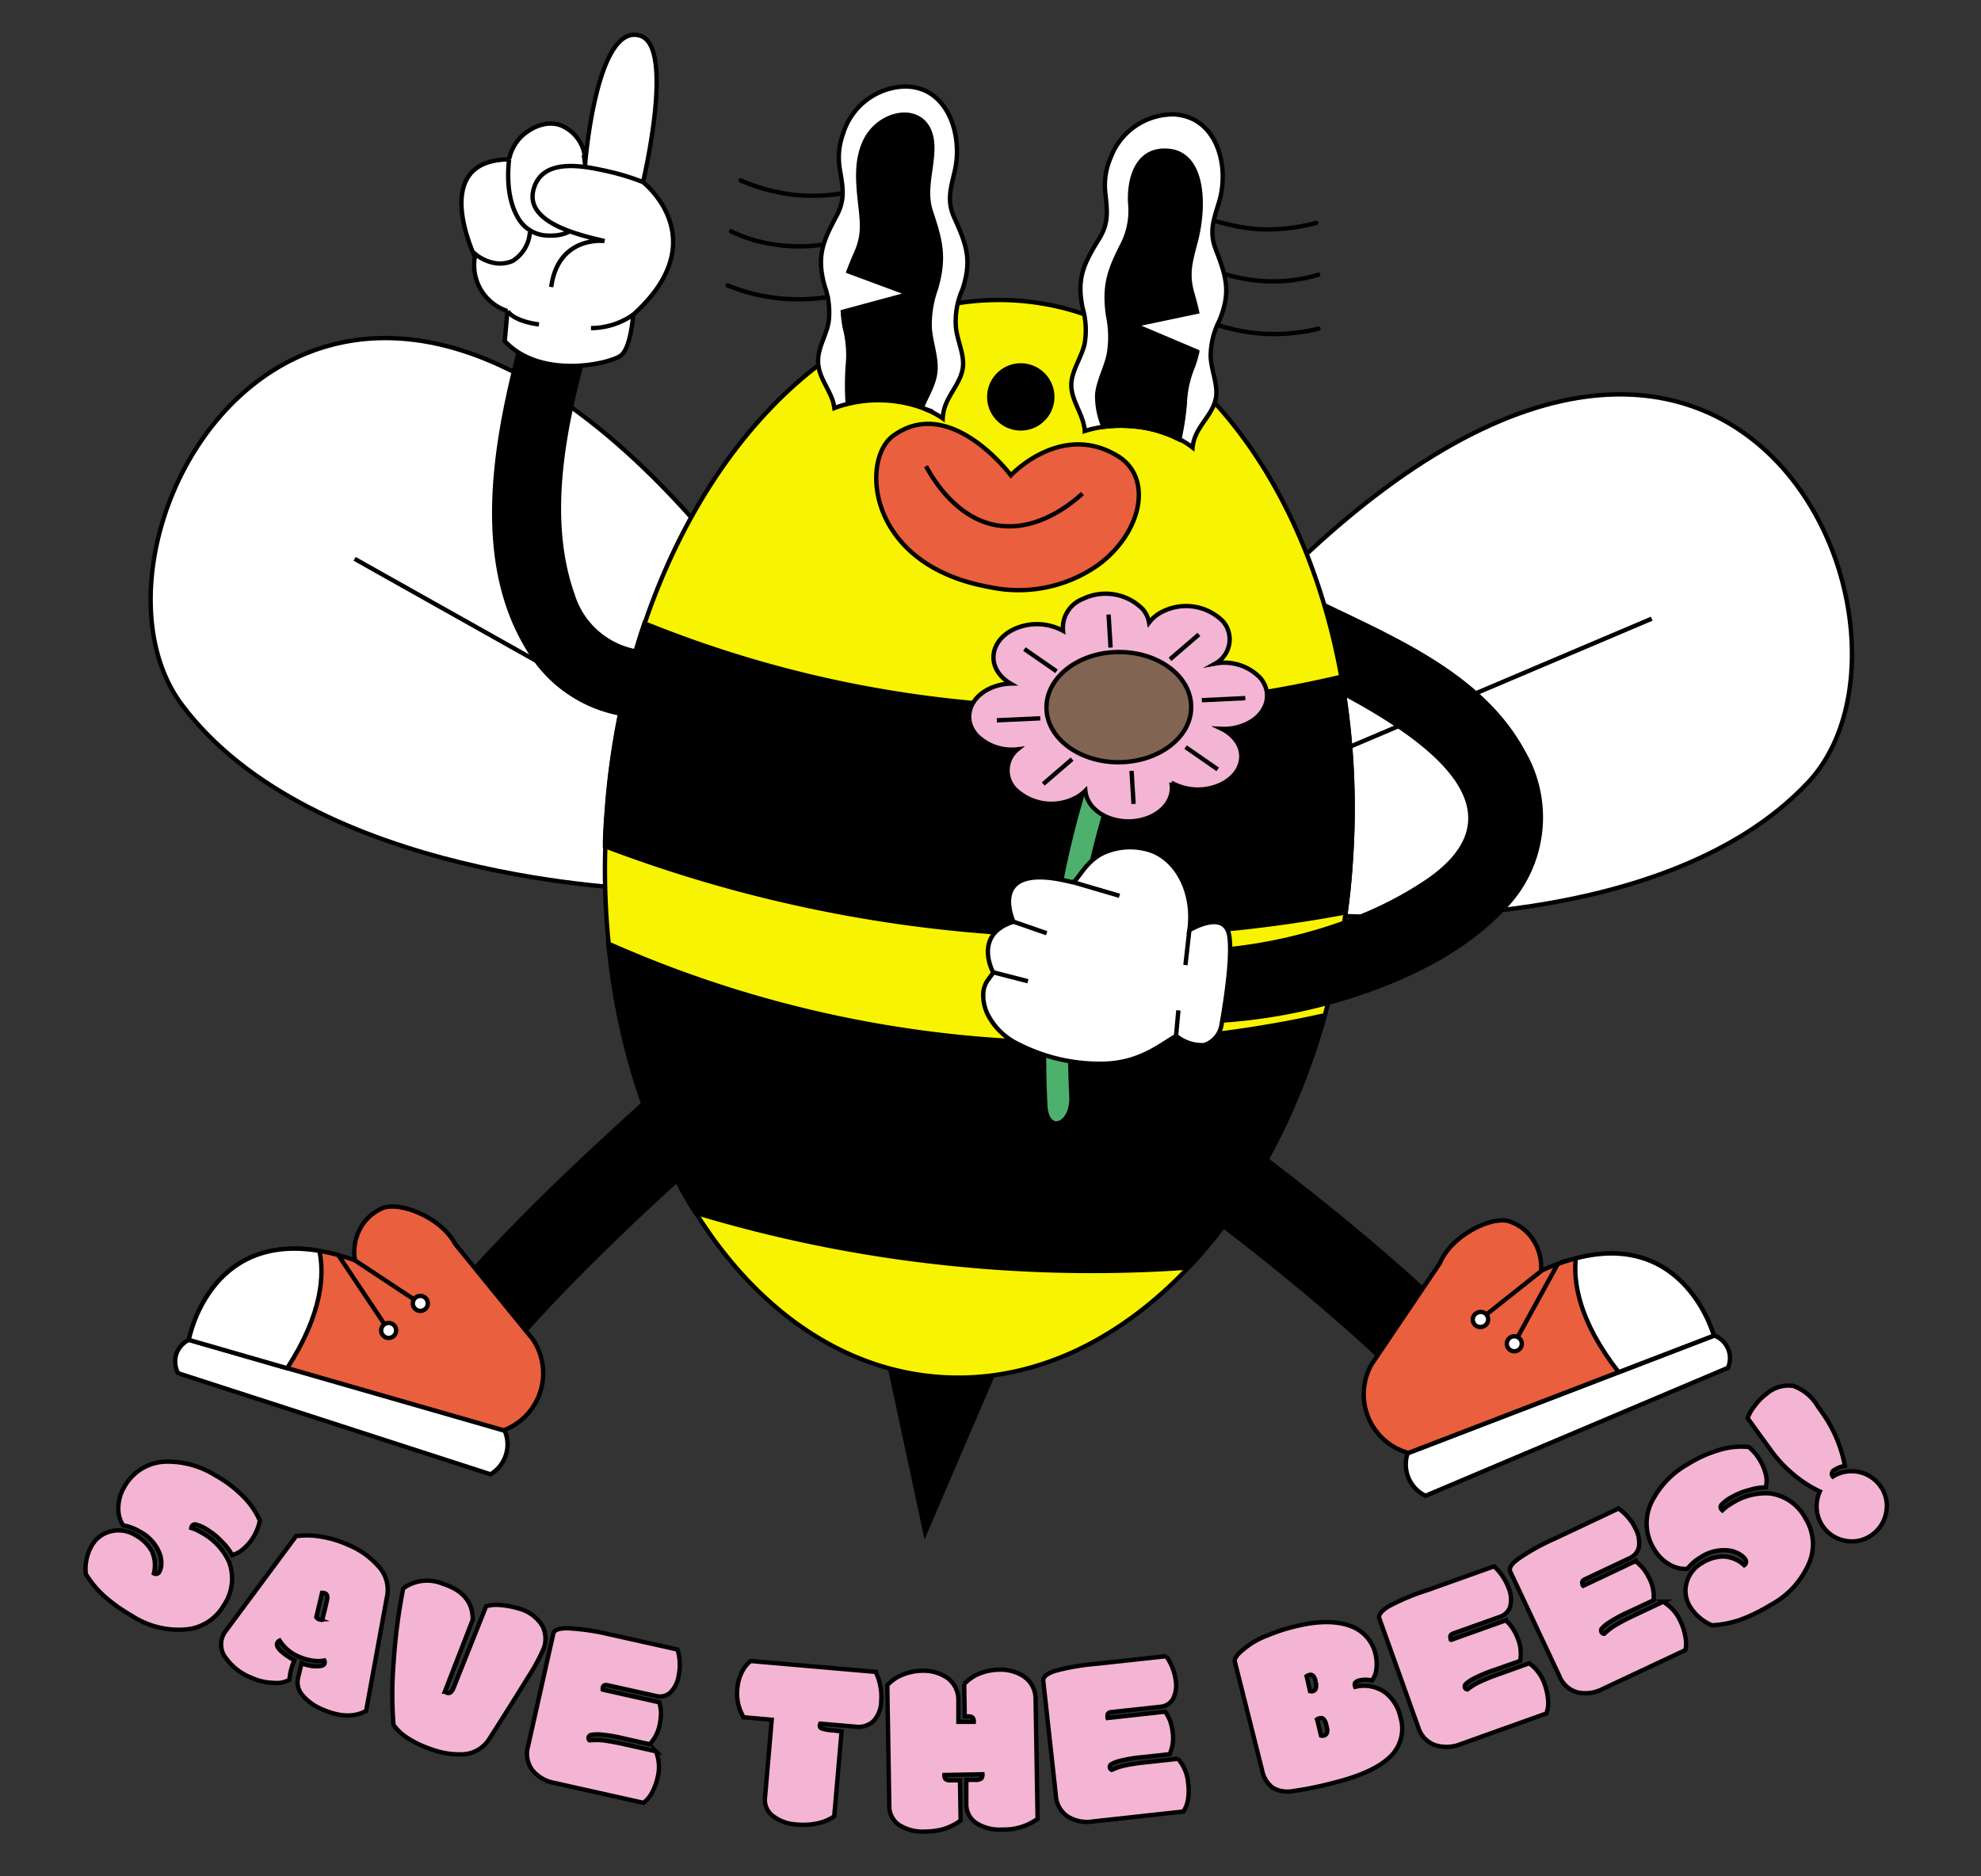 <svg xmlns="http://www.w3.org/2000/svg" viewBox="0 0 227.64 215.62"><rect x="0" y="0" width="227.64" height="215.62" fill="#333333" stroke="none"/><defs><style>.cls-1,.cls-2,.cls-3,.cls-4,.cls-5,.cls-6,.cls-7,.cls-8,.cls-9{stroke:#000;stroke-miterlimit:10;stroke-width:0.5px;}.cls-2{fill:#ea5f3d;}.cls-3{fill:#fff;}.cls-4,.cls-6{fill:none;}.cls-5{fill:#f8f300;}.cls-6{stroke-linecap:round;}.cls-7{fill:#4db16d;}.cls-8{fill:#f3b5d3;}.cls-9{fill:#816451;}</style></defs><g id="PREVIEW"><path class="cls-1" d="M85.37,128.78c-2-2.25-4.13-4.42-6.36-6.48-9.49,8.47-18.89,17-27.22,26.6l6.59,6.27C66.64,145.66,76,137.18,85.37,128.78Z"/><path class="cls-2" d="M61.21,153.91a7,7,0,0,1-3.36,10.49L33,157.26,21.7,154s2.22-12.4,15-10.23a24.41,24.41,0,0,1,4.1,1.09,5.58,5.58,0,0,1,.59-3.65,5.21,5.21,0,0,1,2.72-2.41c2.12-.64,6.65,1.23,8.18,4.16Z"/><path class="cls-3" d="M21.7,154a2.86,2.86,0,0,0-1.39,1.49,2.92,2.92,0,0,0,.15,2.34l35.91,11.62a4,4,0,0,0,1.63-5Z"/><path class="cls-3" d="M33,157.26,21.7,154s2.22-12.4,15-10.23C37.27,146.41,37.1,150.92,33,157.26Z"/><line class="cls-4" x1="40.83" y1="144.89" x2="47.65" y2="149.4"/><line class="cls-4" x1="38.91" y1="144.31" x2="44.23" y2="152.27"/><path class="cls-3" d="M49.12,150.07a.86.86,0,1,1-.55-1.08A.86.86,0,0,1,49.12,150.07Z"/><path class="cls-3" d="M45.48,153.18a.86.86,0,1,1-.55-1.08A.86.86,0,0,1,45.48,153.18Z"/><path class="cls-1" d="M131.34,133.91c1.82-2.42,3.72-4.77,5.76-7,10.2,7.6,20.31,15.3,29.45,24.12l-6,6.82C151.46,149.09,141.44,141.45,131.34,133.91Z"/><path class="cls-2" d="M157.6,156.83A7,7,0,0,0,161.86,167L186,157.71l10.94-4.2s-3.29-12.17-15.86-8.88a23.64,23.64,0,0,0-4,1.44,5.69,5.69,0,0,0-.92-3.59,5.16,5.16,0,0,0-2.92-2.16c-2.16-.45-6.52,1.81-7.78,4.86Z"/><path class="cls-3" d="M197,153.51a2.76,2.76,0,0,1,1.56,3.7l-34.75,14.71a4,4,0,0,1-2.06-4.87Z"/><path class="cls-3" d="M186,157.71l10.94-4.2s-3.29-12.17-15.86-8.88C180.79,147.27,181.35,151.75,186,157.71Z"/><line class="cls-4" x1="177.12" y1="146.07" x2="170.71" y2="151.16"/><line class="cls-4" x1="178.98" y1="145.32" x2="174.37" y2="153.72"/><path class="cls-3" d="M169.31,152a.86.86,0,0,0,1.12.46.86.86,0,1,0-.67-1.58A.85.85,0,0,0,169.31,152Z"/><path class="cls-3" d="M173.2,154.73a.86.86,0,1,0,1.58-.67.86.86,0,0,0-1.58.67Z"/><path class="cls-3" d="M152.7,105.18s37.76,3.15,55.06-15.24-10.83-81.71-69.15-14.2Z"/><line class="cls-4" x1="145.46" y1="89.93" x2="189.8" y2="71.11"/><path class="cls-3" d="M73.87,102.19s-37.89-1-53-21.23S40.59,1,91.11,74.48Z"/><line class="cls-4" x1="82.74" y1="87.83" x2="40.75" y2="64.23"/><polygon class="cls-1" points="101.1 151.74 106.32 176.11 115.79 154.05 101.1 151.74"/><path class="cls-5" d="M155.18,99.52c-.12,1.81-.31,3.59-.55,5.35a88.47,88.47,0,0,1-2.39,11.81h0c-3.25,11.67-8.77,21.7-15.67,29-8.11,8.56-18.12,13.34-28.63,12.58-11.33-.82-21.15-7.93-28-18.89-5.3-8.41-8.85-19.09-10-30.92a84.66,84.66,0,0,1-.38-11.21c0-1.31.09-2.63.19-3.95a87.5,87.5,0,0,1,4.34-21.67C81.86,48.7,98.68,33.22,117,34.56s32.81,19.26,37.14,43.26A87.57,87.57,0,0,1,155.18,99.52Z"/><path class="cls-1" d="M155.18,99.52c-.12,1.81-.31,3.59-.55,5.35a157.81,157.81,0,0,1-43.73,2,157.88,157.88,0,0,1-41.38-9.61c0-1.31.09-2.63.19-3.95a87.5,87.5,0,0,1,4.34-21.67A132,132,0,0,0,114.31,81a131.79,131.79,0,0,0,39.79-3.21A87.57,87.57,0,0,1,155.18,99.52Z"/><path class="cls-1" d="M152.24,116.69c-3.25,11.67-8.77,21.7-15.67,29a157.83,157.83,0,0,1-28.77-.6,156.12,156.12,0,0,1-27.89-5.71c-5.3-8.41-8.85-19.09-10-30.92a132.09,132.09,0,0,0,41.79,10.86A132.23,132.23,0,0,0,152.24,116.69Z"/><path class="cls-2" d="M103.1,61.71c2,2.59,5.37,4.82,10.57,5.76a15.89,15.89,0,0,0,12.54-2.55c5-3.7,6.32-10,2.24-12.5-6.52-4-12.29,2.21-12.29,2.21s-7-9.39-13.58-4.5C100.27,51.86,99.68,57.3,103.1,61.71Z"/><path class="cls-4" d="M124.39,56.73c-1.43,1.29-5.27,4.4-9.82,3.65s-7.26-5.11-8.16-6.8"/><path class="cls-1" d="M120.92,45.6A3.62,3.62,0,1,1,117.27,42,3.63,3.63,0,0,1,120.92,45.6Z"/><path class="cls-3" d="M140.12,36.85a9.12,9.12,0,0,0-1,4c0,1.49.78,3.12.64,4.61-.19,1.89-1.81,3.1-2.45,4.82a4.56,4.56,0,0,0-.27,1.16,9.61,9.61,0,0,0-1.4-.91l-.09,0A14.17,14.17,0,0,0,130.23,49a14.94,14.94,0,0,0-3.42.06,12.36,12.36,0,0,0-2.16.48c0-.15,0-.29-.05-.42-.28-1.8-1.65-3.31-1.48-5.2.15-1.49,1.19-2.94,1.51-4.39a9.11,9.11,0,0,0-.23-4.15c-.7-3.45.15-5.09,1.94-8,1.13-1.85.87-3.27.66-5.36a7.92,7.92,0,0,1,.63-3.91A7.67,7.67,0,0,1,135,13.15c4.88.35,6.34,6,5.07,10.12-.61,2-1.14,3.35-.37,5.38C140.93,31.82,141.46,33.59,140.12,36.85Z"/><path class="cls-1" d="M137.1,42.08a12.06,12.06,0,0,0-.95,4.28,30.43,30.43,0,0,1-.63,4.14A14.17,14.17,0,0,0,130.23,49a14.94,14.94,0,0,0-3.42.06,9,9,0,0,1-.73-3.72c.15-1.58,1.06-3.15,1.35-4.69a11.93,11.93,0,0,0-.1-4.38c-.52-3.62.23-5.38,1.8-8.46a8.61,8.61,0,0,0,.74-4.48c-.14-2.62.7-6.26,4.31-6,4.08.27,4.36,6.1,3.2,10.49-.56,2.13-1,3.57-.43,5.7.24.85.45,1.6.6,2.31l-7.22,1.52,7.25,3.07A15,15,0,0,1,137.1,42.08Z"/><path class="cls-6" d="M151.25,25.62a21.75,21.75,0,0,1-6.27.74,22.2,22.2,0,0,1-5.43-1"/><path class="cls-6" d="M151.48,31.58a17.73,17.73,0,0,1-5.67.75,18.43,18.43,0,0,1-5-.81"/><path class="cls-6" d="M151.51,37.78a21.58,21.58,0,0,1-6.11.59,21.19,21.19,0,0,1-5.42-1"/><path class="cls-3" d="M110.67,41.91c-.07,1.89-1.6,3.21-2.14,5a5.2,5.2,0,0,0-.2,1.18,9.28,9.28,0,0,0-1.45-.83l-.93-.39a14.59,14.59,0,0,0-4.54-.86,14.41,14.41,0,0,0-4,.42,11.4,11.4,0,0,0-1.53.47,1.86,1.86,0,0,0-.07-.34.08.08,0,0,0,0-.07v0c-.41-1.77-1.86-3.18-1.8-5.08,0-1.49,1-3,1.22-4.48a9.09,9.09,0,0,0-.49-4.13c-.92-3.39-.17-5.09,1.43-8.07,1-1.91.66-3.32.32-5.39a7.94,7.94,0,0,1,.38-3.94A7.67,7.67,0,0,1,104,9.94c4.89,0,6.7,5.57,5.7,9.77-.48,2.05-.92,3.43,0,5.4,1.39,3.08,2,4.83.9,8.15a9,9,0,0,0-.77,4.09C109.88,38.83,110.72,40.41,110.67,41.91Z"/><path class="cls-1" d="M106.83,37.57c.07,1.6.75,3.3.67,4.91s-1,2.92-1.55,4.34a14.76,14.76,0,0,0-8.54-.45,33.33,33.33,0,0,1,0-4.24,12.36,12.36,0,0,0-.33-4.46,15,15,0,0,1-.23-1.83l7.61-2.06L97.51,31.2c.26-.69.56-1.42.92-2.25.9-2.06.63-3.58.39-5.81-.26-2.44-.47-5,.76-7.25,2-3.53,7.45-4,7.55.94.05,2.52-1,5-.15,7.52,1.11,3.34,1.61,5.22.58,8.81A12.16,12.16,0,0,0,106.83,37.57Z"/><path class="cls-6" d="M85.1,20.74a22.45,22.45,0,0,0,6.1,1.65,21.78,21.78,0,0,0,5.51-.15"/><path class="cls-6" d="M84,26.59a17.25,17.25,0,0,0,5.49,1.58,18.48,18.48,0,0,0,5.07-.06"/><path class="cls-6" d="M83.61,32.8a21,21,0,0,0,6,1.49,21.32,21.32,0,0,0,5.51-.15"/><path d="M73.1,74.62c-.74,2.47-1.37,5-1.9,7.63a15.82,15.82,0,0,1-10.74-7.6c-6-9.86-4.07-22.77-1.08-34.28.31-1.16.62-2.3.94-3.42h0l.09-.3h0c.69-2.44,1.42-4.81,2.08-7,.81-2.7,3.43-3,5.33-1.84a.05.05,0,0,1,0,0h0a4.08,4.08,0,0,1,1.92,4.76c-.5,1.63-1,3.32-1.52,5.06h0a.45.45,0,0,1,0,.11h0c-.4,1.4-.8,2.82-1.18,4.27h0c-2.32,8.73-3.88,18.2-1,26.31A9.15,9.15,0,0,0,73.1,74.62Z"/><path class="cls-3" d="M67.23,18.94S68.5,2.45,73.6,4.12c4,1.29.29,16.81.29,16.81s8.49,6.61-1.13,15.24c0,0-.24,3.67-1.35,4.64S62.18,43.7,58,39.2l.31-3.45a5.54,5.54,0,0,1-3.74-6.24S49.2,18.39,58.5,18.32a5.11,5.11,0,0,1,1.56-2.77c.24-.21,2.15-1.88,4.31-1.17A4.48,4.48,0,0,1,67.23,18.94Z"/><path class="cls-3" d="M58.5,18.32c-.25,2.27-.12,5,1.2,7a4,4,0,0,0,3.11,1.75c1.61.09,3.19-.28,3.88-1.85,1-2.21.75-5.13.39-7.45"/><path class="cls-3" d="M54.39,29a4.83,4.83,0,0,0,2.28,1.2A3.65,3.65,0,0,0,58.89,30a4.22,4.22,0,0,0,2-3.33"/><path class="cls-3" d="M73.89,20.93a27,27,0,0,0-4-1.23c-2.78-.62-7.51-1.64-8.56,2s4.37,5.15,8.14,6c0,0-5.33-.67-6.13,5.29"/><path class="cls-3" d="M58.33,35.75s.56,1.13,3.6,1.54"/><path class="cls-3" d="M67.91,37.71a8.52,8.52,0,0,0,4.85-1.54"/><path class="cls-7" d="M126,86.32a106.39,106.39,0,0,0-5.88,40.78c.19,3.34,3.17,2.24,3-1.12a96.52,96.52,0,0,1,5.16-36.7C129.34,86.25,127.09,83.27,126,86.32Z"/><path class="cls-8" d="M140.54,71.42a6,6,0,0,0-6.87-1.16,4.41,4.41,0,0,0-1.63,1.3A3.22,3.22,0,0,0,131.3,70a6,6,0,0,0-6.87-1.16,3.58,3.58,0,0,0-2.28,3.66,6.28,6.28,0,0,0-5.84-.08c-2.26,1.19-2.83,3.56-1.27,5.28a4.64,4.64,0,0,0,1.09.87,6.12,6.12,0,0,0-2.61.67c-2.26,1.2-2.83,3.56-1.27,5.28a5.68,5.68,0,0,0,4.69,1.6,3.11,3.11,0,0,0-.28,4.59,6,6,0,0,0,6.92,1,4.3,4.3,0,0,0,1.14-.83,3.18,3.18,0,0,0,.56,1.51c1.28,1.85,4.29,2.56,6.73,1.57,1.94-.78,2.92-2.4,2.6-4a6.29,6.29,0,0,0,5.19.41c2.48-.91,3.54-3.17,2.36-5.06a4.37,4.37,0,0,0-1.77-1.54,6.07,6.07,0,0,0,2.9-.59c2.32-1.12,3-3.47,1.55-5.24a5.71,5.71,0,0,0-5.17-1.68A3.18,3.18,0,0,0,140.54,71.42Z"/><line class="cls-4" x1="117.72" y1="74.6" x2="121.41" y2="77.16"/><line class="cls-4" x1="136.24" y1="85.87" x2="139.93" y2="88.43"/><line class="cls-4" x1="114.55" y1="82.79" x2="119.54" y2="82.56"/><line class="cls-4" x1="138.11" y1="80.48" x2="143.1" y2="80.24"/><line class="cls-4" x1="119.88" y1="90.11" x2="123.2" y2="87.25"/><line class="cls-4" x1="134.45" y1="75.78" x2="137.77" y2="72.92"/><line class="cls-4" x1="130.26" y1="92.4" x2="130.03" y2="88.6"/><line class="cls-4" x1="127.62" y1="74.43" x2="127.39" y2="70.63"/><path class="cls-9" d="M136.88,81.28c0,3.5-3.77,6.33-8.36,6.33s-8.3-2.84-8.27-6.34,3.76-6.34,8.36-6.33S136.9,77.78,136.88,81.28Z"/><path d="M173.13,104.38c-4.89,5.35-12.58,9-20.59,11.16a63.43,63.43,0,0,1-17.5,2.15c-5.46-.15-6.3-8.69-.78-8.54a56.17,56.17,0,0,0,20.24-3.37A41.5,41.5,0,0,0,164,101c11.27-7.83,0-15.84-9.49-20.95q-.15-1.12-.36-2.22A77.11,77.11,0,0,0,152,69.19c8.64,4.18,18.5,8.33,23.25,17.12A15.13,15.13,0,0,1,173.13,104.38Z"/><path class="cls-3" d="M136.67,106.92s4.13-2.53,4.6.72c.36,2.47-.48,7.75-.9,10.13a2.93,2.93,0,0,1-2,2.35,4.69,4.69,0,0,1-3.21-1.06c-1.78,1-4.21,3.17-8.53,3.2a20.47,20.47,0,0,1-9.53-2.21,7.63,7.63,0,0,1-3.53-3.32A5,5,0,0,1,113,114a3,3,0,0,1,.49-1.32l.65-.89s-2.42-4.36,2.32-5.85c0,0-3.28-7.09,6.71-4.55.6.15,1.44-2.51,3.92-3.48a7.47,7.47,0,0,1,5.41-.05C135.43,99.09,137.26,102.8,136.67,106.92Z"/><line class="cls-3" x1="116.53" y1="105.96" x2="120.27" y2="107.26"/><line class="cls-3" x1="114.12" y1="111.75" x2="118.12" y2="112.78"/><line class="cls-3" x1="123.15" y1="101.35" x2="128.64" y2="102.96"/><line class="cls-3" x1="136.67" y1="106.92" x2="136.22" y2="110.92"/><line class="cls-3" x1="135.41" y1="116.13" x2="135.14" y2="119.06"/><path class="cls-8" d="M17.68,180.84a.46.46,0,0,0,.63-.17,1.91,1.91,0,0,0,.23-.87,3.19,3.19,0,0,0-.16-1.15A4.84,4.84,0,0,0,16,176a5.31,5.31,0,0,0-1.86-.68,3.57,3.57,0,0,1-.54-2.11,4.82,4.82,0,0,1,.66-2.27A5.59,5.59,0,0,1,19.11,168a10.31,10.31,0,0,1,5.65,1.58,14,14,0,0,1,3.37,2.6,8.9,8.9,0,0,1,1.73,2.6,6,6,0,0,1-.69,1.81A5.6,5.6,0,0,1,28,178a3.26,3.26,0,0,1-1.32.74,6,6,0,0,0-1.12-1.48,8.14,8.14,0,0,0-1.77-1.46,4.51,4.51,0,0,0-1.24-.57.42.42,0,0,0-.49.16.63.63,0,0,0-.08.23,5.19,5.19,0,0,1,1.15.52,7.27,7.27,0,0,1,3.18,3.35,5.44,5.44,0,0,1-.58,5,5.58,5.58,0,0,1-4.16,2.77,9.85,9.85,0,0,1-6.46-1.57A19.41,19.41,0,0,1,12,183.48a11.45,11.45,0,0,1-2.14-2.58,5.47,5.47,0,0,1,.65-3.2,3.47,3.47,0,0,1,2.24-1.7,3.7,3.7,0,0,1,2.8.44,4.71,4.71,0,0,1,1.9,1.85A3.85,3.85,0,0,1,17.68,180.84Z"/><path class="cls-8" d="M32.13,188.56a.58.58,0,0,0-.27.27q-.16.38.42.93a6.84,6.84,0,0,0,1.55,1.06,6.84,6.84,0,0,0-.57,2.25,3,3,0,0,1-1.76.35,6.57,6.57,0,0,1-2.69-.62A6.47,6.47,0,0,1,26,190.63a2.52,2.52,0,0,1-.4-2.59,2.29,2.29,0,0,1,.32-.56l8.1-10.92a9.44,9.44,0,0,1,2.89.06,12.27,12.27,0,0,1,3.1.94,9.33,9.33,0,0,1,3.42,2.4,3.94,3.94,0,0,1,1.07,3.39l-2.43,13.3c-1.39.75-3.08.69-5.08-.2a5.87,5.87,0,0,1-2.23-1.61,2.26,2.26,0,0,1-.51-2l.41-1.68a4.49,4.49,0,0,0,1.61.36c.56,0,.88-.06,1-.27a.44.44,0,0,0,0-.4,4,4,0,0,1-1.42,0,5.76,5.76,0,0,1-1.38-.39A4.74,4.74,0,0,1,32.13,188.56Zm4.49-2.46a.79.79,0,0,0,.41.07c.36-1.38.55-2.22.58-2.49s-.07-.47-.26-.55a.8.8,0,0,0-.34-.06l-.66,2.79A.54.54,0,0,0,36.62,186.1Z"/><path class="cls-8" d="M54.32,186.17l-3.2,8.26a1.34,1.34,0,0,0,.26.14c.29.09.53-.08.71-.5l3.77-9.45a4.15,4.15,0,0,1,1.72-.13,9.44,9.44,0,0,1,2,.38,4.52,4.52,0,0,1,2.69,1.91,3.2,3.2,0,0,1,.21,2.68,22.53,22.53,0,0,1-1.85,3.4c-1.06,1.73-2.52,4.06-4.4,7a3.79,3.79,0,0,1-2.83,1.76,9.23,9.23,0,0,1-3.85-.57,11.87,11.87,0,0,1-2.59-1.21,5.79,5.79,0,0,1-1.74-1.59,43.73,43.73,0,0,1,0-7,66.67,66.67,0,0,1,1.11-8.68,4.66,4.66,0,0,1,4.57-.53Q54.36,183.15,54.32,186.17Z"/><path class="cls-8" d="M70,187.84l7.85,1.75a5.36,5.36,0,0,1,.26,1.55,5.65,5.65,0,0,1-.12,1.43,3.4,3.4,0,0,1-1,2,1.81,1.81,0,0,1-1.65.35l-5.49-1.22c-.33-.08-.53,0-.59.28l0,.11a.2.2,0,0,0,0,.11l6.5,1.46a4.91,4.91,0,0,1,.19,1.15,6.06,6.06,0,0,1-.12,1.28,4.7,4.7,0,0,1-1.16,2.39l-2.95-.66a17,17,0,0,0-2.84-.47,4.56,4.56,0,0,0-1,.06.39.39,0,0,0-.25.28.34.34,0,0,0,.12.34,8.13,8.13,0,0,1,1.56,0c.69.09,1.44.23,2.24.4l3.82.86a4.81,4.81,0,0,1,.2,3,6.92,6.92,0,0,1-.63,1.72,3.36,3.36,0,0,1-1,1.2l-10.19-2.28a4.28,4.28,0,0,1-2.53-1.42,3.14,3.14,0,0,1-.54-2.81l2.9-12.93c.09-.44.66-.64,1.7-.62A25.94,25.94,0,0,1,70,187.84Z"/><path class="cls-8" d="M96.71,199l-.85,9.76a5.11,5.11,0,0,1-1.79.78,7.82,7.82,0,0,1-2.63.15,4.77,4.77,0,0,1-2.53-.9,2.31,2.31,0,0,1-1-2.19l.77-8.94-3.23-.29a5.3,5.3,0,0,1-.73-3.21,5.23,5.23,0,0,1,.54-2,3.65,3.65,0,0,1,1-1.25l14.36,1.25a5.78,5.78,0,0,1,.53,1.57,6,6,0,0,1,.11,1.79,3.39,3.39,0,0,1-.93,2.34,2.53,2.53,0,0,1-2,.6l-4.07-.35a.65.65,0,0,0-.06.21.33.33,0,0,0,.26.35,5,5,0,0,0,1.3.22Z"/><path class="cls-8" d="M119,195.19l.23,13.86a6.51,6.51,0,0,1-4,1.23,5.08,5.08,0,0,1-3-.71,2.57,2.57,0,0,1-1.19-2.24l0-2.76,1,0a1.19,1.19,0,0,0,.72-.15.73.73,0,0,0,.14-.49l-4.38.08a.71.71,0,0,0,.13.47.8.8,0,0,0,.6.14l1.06,0,.08,4.62a6.69,6.69,0,0,1-2,1,8.06,8.06,0,0,1-2,.27,5.12,5.12,0,0,1-3-.71,2.58,2.58,0,0,1-1.2-2.24l-.23-13.87a4.77,4.77,0,0,1,1.77-1.21,6.41,6.41,0,0,1,2.22-.45,4.89,4.89,0,0,1,2.87.79,3.12,3.12,0,0,1,1.31,2.6l0,2.48,1.77,0a.68.68,0,0,0-.14-.49.58.58,0,0,0-.43-.13h-.47l-.06-3.72a4.77,4.77,0,0,1,1.77-1.21,6.13,6.13,0,0,1,2.21-.44,4.84,4.84,0,0,1,2.88.78A3.12,3.12,0,0,1,119,195.19Z"/><path class="cls-8" d="M126,191.23l8-.87a5.4,5.4,0,0,1,.75,1.38,6,6,0,0,1,.35,1.39,3.44,3.44,0,0,1-.32,2.16,1.84,1.84,0,0,1-1.45.88l-5.59.61c-.34,0-.5.19-.47.46l0,.11a.16.16,0,0,0,0,.11l6.62-.73a4.67,4.67,0,0,1,.55,1,5.75,5.75,0,0,1,.3,1.25,4.66,4.66,0,0,1-.33,2.64l-3,.33a16.33,16.33,0,0,0-2.84.47,4.11,4.11,0,0,0-.9.37.37.37,0,0,0-.14.34.35.35,0,0,0,.22.29,8.05,8.05,0,0,1,1.48-.5c.68-.14,1.43-.26,2.25-.35l3.89-.42a4.84,4.84,0,0,1,1.16,2.77,7,7,0,0,1,0,1.83,3.38,3.38,0,0,1-.55,1.46l-10.38,1.14a4.27,4.27,0,0,1-2.85-.53,3.11,3.11,0,0,1-1.42-2.48l-1.45-13.18c0-.44.43-.82,1.42-1.13A26.69,26.69,0,0,1,126,191.23Z"/><path class="cls-8" d="M141.9,191c-.06-.21.06-.48.33-.83a9.37,9.37,0,0,1,3.5-2.23,19.74,19.74,0,0,1,3.07-1q4-1,6.53,0a4.47,4.47,0,0,1,2.73,3.17,4.93,4.93,0,0,1,.11,1.67,2.6,2.6,0,0,1-.52,1.37,3.07,3.07,0,0,0-1.47,0,1,1,0,0,0-.45.24.56.56,0,0,0,0,.49,4.2,4.2,0,0,1,3.46.66,4.89,4.89,0,0,1,1.74,2.82,4.48,4.48,0,0,1-1.34,4.7q-1.92,1.75-6.39,2.86a38.54,38.54,0,0,1-4.63.94,3.36,3.36,0,0,1-2.34-.4,3.29,3.29,0,0,1-1.2-2Zm8.64,3.38a.66.66,0,0,0,.32,0,.49.49,0,0,0,.34-.3,1.42,1.42,0,0,0,0-.7l0-.08a1.57,1.57,0,0,0-.29-.67.42.42,0,0,0-.43-.12.84.84,0,0,0-.34.15,1.06,1.06,0,0,1,.06.22Zm1.26,5.1a.66.66,0,0,0,.32,0,.51.51,0,0,0,.35-.28,1,1,0,0,0,0-.65l-.06-.26a1.6,1.6,0,0,0-.3-.69.42.42,0,0,0-.43-.12.79.79,0,0,0-.34.14,2.35,2.35,0,0,1,.07.23Z"/><path class="cls-8" d="M164.1,182.74l7.58-2.71a5.36,5.36,0,0,1,1,1.17,5.74,5.74,0,0,1,.66,1.27,3.44,3.44,0,0,1,.2,2.18,1.87,1.87,0,0,1-1.21,1.19l-5.3,1.89c-.32.11-.44.3-.34.55l0,.11c0,.05,0,.08.07.09l6.27-2.24a4.32,4.32,0,0,1,.77.88,5.67,5.67,0,0,1,.59,1.14,4.64,4.64,0,0,1,.29,2.64l-2.85,1a17.06,17.06,0,0,0-2.65,1.12,3.7,3.7,0,0,0-.78.57.37.37,0,0,0-.07.36.35.35,0,0,0,.29.23,7.37,7.37,0,0,1,1.32-.83c.63-.3,1.34-.58,2.11-.86l3.68-1.32a4.89,4.89,0,0,1,1.78,2.44,6.67,6.67,0,0,1,.38,1.78,3.29,3.29,0,0,1-.2,1.55l-9.83,3.52a4.35,4.35,0,0,1-2.89.14,3.12,3.12,0,0,1-2-2.08l-4.46-12.48q-.23-.63,1.11-1.44A26.65,26.65,0,0,1,164.1,182.74Z"/><path class="cls-8" d="M178.71,176.82l7.27-3.43a5.11,5.11,0,0,1,1.16,1.07,5,5,0,0,1,.78,1.19,3.44,3.44,0,0,1,.41,2.15,1.84,1.84,0,0,1-1.09,1.3l-5.08,2.4c-.32.14-.41.34-.3.58l0,.1a.17.17,0,0,0,.07.09l6-2.84a4.75,4.75,0,0,1,.85.8,5.3,5.3,0,0,1,.7,1.08,4.64,4.64,0,0,1,.54,2.61l-2.73,1.28a17.34,17.34,0,0,0-2.53,1.37,3.79,3.79,0,0,0-.73.65.39.39,0,0,0,0,.36.35.35,0,0,0,.31.2,7.74,7.74,0,0,1,1.23-.95,22.06,22.06,0,0,1,2-1.06l3.54-1.67a4.92,4.92,0,0,1,2,2.25,6.63,6.63,0,0,1,.55,1.74,3.41,3.41,0,0,1,0,1.57l-9.45,4.44a4.31,4.31,0,0,1-2.87.43,3.11,3.11,0,0,1-2.15-1.89l-5.64-12c-.19-.4.13-.91,1-1.53A25.5,25.5,0,0,1,178.71,176.82Z"/><path class="cls-8" d="M200.43,179.9a.47.47,0,0,0,.15-.64,1.93,1.93,0,0,0-.65-.61,3.44,3.44,0,0,0-1.09-.42,4.83,4.83,0,0,0-3.45.78,5.27,5.27,0,0,0-1.49,1.31,3.62,3.62,0,0,1-2.12-.54,4.71,4.71,0,0,1-1.66-1.66,5.55,5.55,0,0,1-.26-5.62,10.21,10.21,0,0,1,4.09-4.21,14.23,14.23,0,0,1,3.89-1.71,8.67,8.67,0,0,1,3.11-.27,5.58,5.58,0,0,1,1.26,1.47,5.79,5.79,0,0,1,.7,1.67,3.09,3.09,0,0,1,0,1.51,5.82,5.82,0,0,0-1.83.28,8,8,0,0,0-2.12.85,4.45,4.45,0,0,0-1.1.81q-.24.28-.09.51a.65.65,0,0,0,.15.18,5.08,5.08,0,0,1,1-.75,7.21,7.21,0,0,1,4.46-1.19,5.43,5.43,0,0,1,4.11,2.9,5.57,5.57,0,0,1,.44,5,9.85,9.85,0,0,1-4.47,4.92,19.36,19.36,0,0,1-3.45,1.69,11.44,11.44,0,0,1-3.29.64,5.44,5.44,0,0,1-2.49-2.1,3.45,3.45,0,0,1-.42-2.78,3.7,3.7,0,0,1,1.73-2.25,4.61,4.61,0,0,1,2.53-.77A3.71,3.71,0,0,1,200.43,179.9Z"/><path class="cls-8" d="M212,168.48a3.19,3.19,0,0,0-1.23.49.47.47,0,0,0-.15.74l0,0a4.06,4.06,0,0,1,5.45,1.08,3.86,3.86,0,0,1,.68,3,4,4,0,0,1-1.64,2.62,3.87,3.87,0,0,1-3,.69,4,4,0,0,1-3.34-3.6,4.11,4.11,0,0,1,.35-2.08,14,14,0,0,1-3-1.92,15.34,15.34,0,0,1-2.68-2.88L200.82,163a4.94,4.94,0,0,1,.83-1.44A6.45,6.45,0,0,1,203,160.2a3.84,3.84,0,0,1,3.06-.91,5.37,5.37,0,0,1,2.82,2.34l.52.73A15.48,15.48,0,0,1,212,168.48Z"/></g></svg>